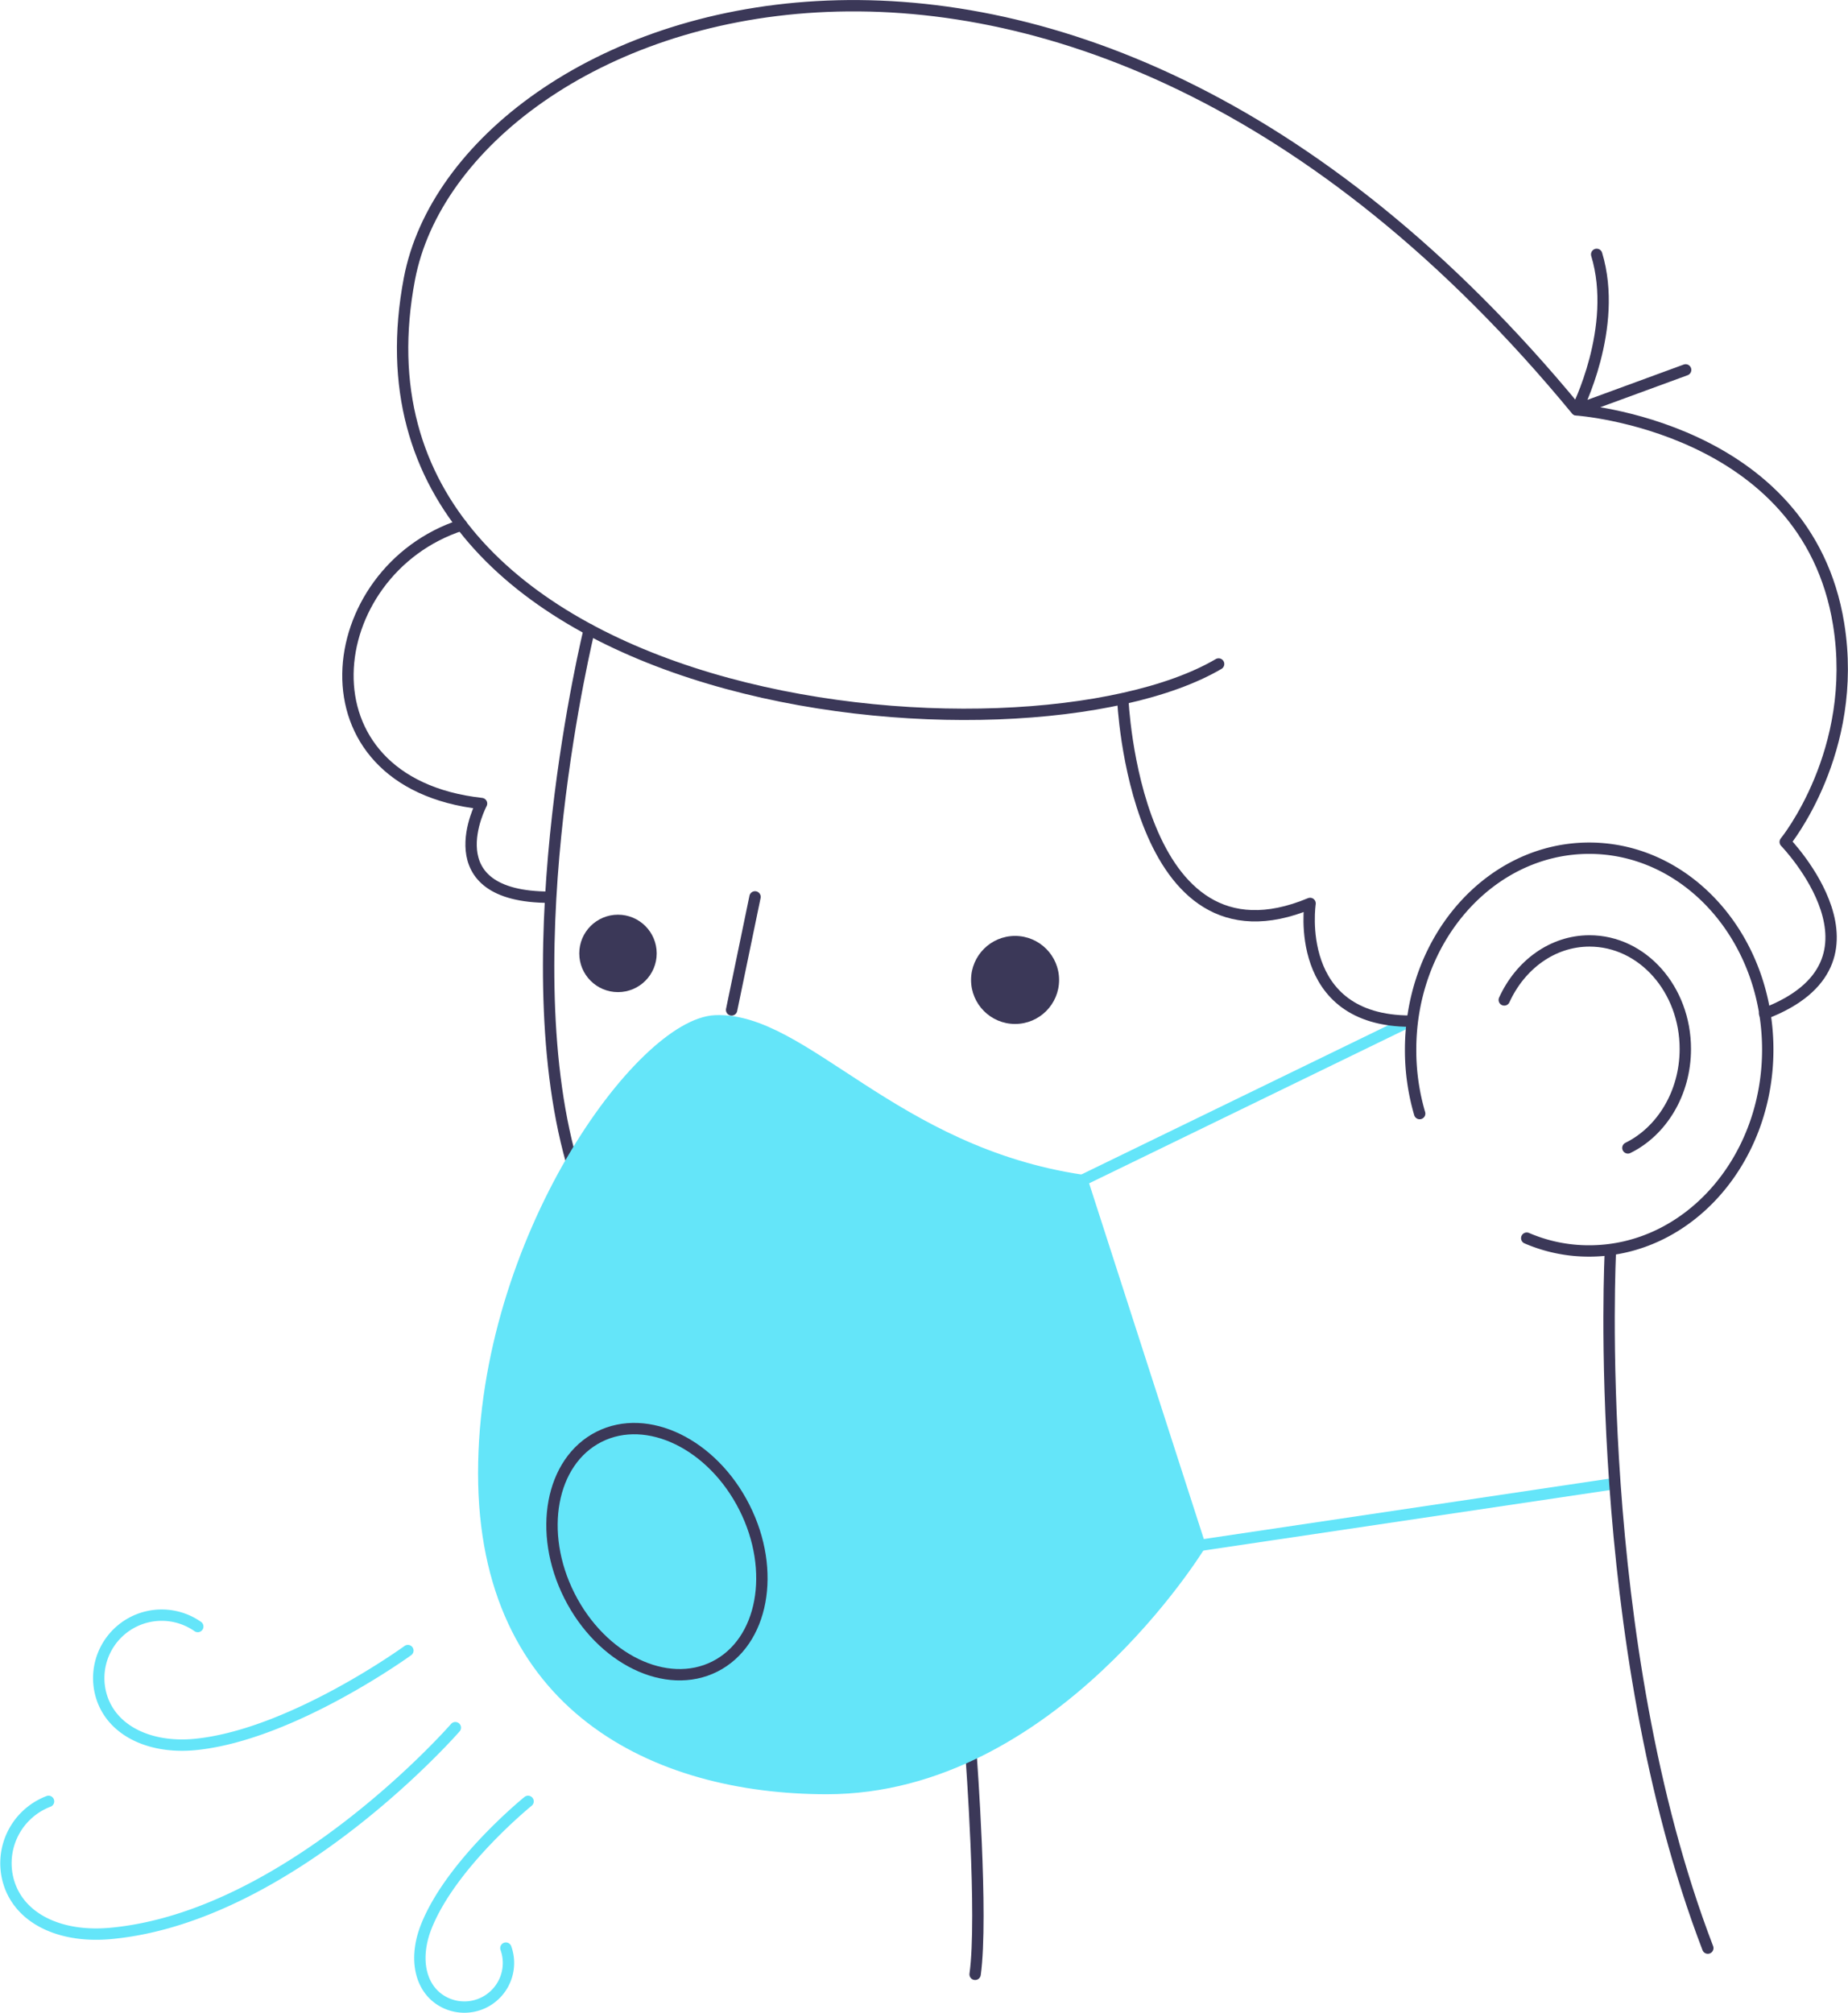 <svg xmlns="http://www.w3.org/2000/svg" width="488.059" height="531.564" viewBox="0 0 488.059 531.564">
  <g id="_02" data-name="02" transform="translate(1.557 1.512)">
    <g id="head" transform="translate(90.33)">
      <path id="Path_96" data-name="Path 96" d="M1332.333,614.083c-51.7,30.341-235.637,13.686-213.706-101.741,13.521-70.988,170.833-132.082,308.19,34.628,0,0,60.765,4.123,69.256,56.559,5.441,33.639-14.1,57.549-14.1,57.549s30.588,31.578-5.442,45.346" transform="translate(-1102.382 -440.248)" fill="none" stroke="#3b3858" stroke-linecap="round" stroke-linejoin="round" stroke-width="3"/>
      <path id="Path_97" data-name="Path 97" d="M1216.12,460.158c5.854,19.375-5.276,41.059-5.276,41.059l28.773-10.553" transform="translate(-886.323 -394.495)" fill="none" stroke="#3b3858" stroke-linecap="round" stroke-linejoin="round" stroke-width="3"/>
      <line id="Line_15" data-name="Line 15" y1="42.131" x2="86.653" transform="translate(193.923 268.073)" fill="none" stroke="#64e5f9" stroke-linecap="round" stroke-linejoin="round" stroke-width="3"/>
      <line id="Line_16" data-name="Line 16" y1="16.077" x2="108.007" transform="translate(225.006 390.509)" fill="none" stroke="#64e5f9" stroke-linecap="round" stroke-linejoin="round" stroke-width="3"/>
      <path id="Path_98" data-name="Path 98" d="M1162.343,580.333s3.215,42.625,1.072,57.878" transform="translate(-997.773 -118.342)" fill="none" stroke="#3b3858" stroke-linecap="round" stroke-linejoin="round" stroke-width="3"/>
      <path id="Path_99" data-name="Path 99" d="M1139.245,490.208s-20.612,83.85-4.7,140.409" transform="translate(-1075.509 -325.442)" fill="none" stroke="#3b3858" stroke-linecap="round" stroke-linejoin="round" stroke-width="3"/>
      <line id="Line_17" data-name="Line 17" x1="6.184" y2="29.846" transform="translate(101.333 235.341)" fill="none" stroke="#3b3858" stroke-linecap="round" stroke-linejoin="round" stroke-width="3"/>
      <path id="Path_100" data-name="Path 100" d="M1142.457,481.833c-37.349,12.12-44.439,68.02,5.277,73.544,0,0-13.191,24.734,18.057,24.734" transform="translate(-1112.442 -344.687)" fill="none" stroke="#3b3858" stroke-linecap="round" stroke-linejoin="round" stroke-width="3"/>
      <path id="Path_101" data-name="Path 101" d="M1205.043,530.716c4.206-9.235,12.7-15.583,22.509-15.583,14.016,0,25.31,12.78,25.31,28.527,0,11.708-6.266,21.766-15.169,26.136" transform="translate(-899.652 -268.166)" fill="none" stroke="#3b3858" stroke-linecap="round" stroke-linejoin="round" stroke-width="3"/>
      <path id="Path_102" data-name="Path 102" d="M1184.494,521.545c-19.622.824-61.176,57.879-61.176,119.467s45.346,83.272,90.61,83.272c59.446,0,98.525-64.227,98.525-64.227l-31.082-96.382C1231.325,556.256,1207.827,520.638,1184.494,521.545Z" transform="translate(-1087.449 -253.472)" fill="#64e5f9" stroke="#64e5f9" stroke-linecap="round" stroke-linejoin="round" stroke-width="3"/>
      <ellipse id="Ellipse_32" data-name="Ellipse 32" cx="25.888" cy="33.968" rx="25.888" ry="33.968" transform="translate(43.204 389.577) rotate(-26.757)" fill="none" stroke="#3b3858" stroke-linecap="round" stroke-linejoin="round" stroke-width="3"/>
      <path id="Path_103" data-name="Path 103" d="M1174.493,495.758s3.05,73.379,49.47,54c0,0-4.7,31.083,26.548,31.083" transform="translate(-969.853 -312.689)" fill="none" stroke="#3b3858" stroke-linecap="round" stroke-linejoin="round" stroke-width="3"/>
      <path id="Path_104" data-name="Path 104" d="M1199.934,577.789a59.375,59.375,0,0,1-2.391-16.9c0-29.352,21.107-53.179,47.16-53.179s47.161,23.827,47.161,53.179-21.107,53.179-47.161,53.179a41.265,41.265,0,0,1-16.489-3.38" transform="translate(-916.886 -285.228)" fill="none" stroke="#3b3858" stroke-linecap="round" stroke-linejoin="round" stroke-width="3"/>
      <path id="Path_105" data-name="Path 105" d="M1213.789,539.958s-5.36,103.06,25.724,184.107" transform="translate(-880.365 -211.12)" fill="none" stroke="#3b3858" stroke-linecap="round" stroke-linejoin="round" stroke-width="3"/>
    </g>
    <g id="eye-left" transform="translate(151.429 240.041)">
      <circle id="Ellipse_33" data-name="Ellipse 33" cx="10.224" cy="10.224" r="10.224" fill="#3b3858"/>
    </g>
    <g id="eye-right" transform="translate(254.901 245.647)">
      <circle id="Ellipse_34" data-name="Ellipse 34" cx="11.625" cy="11.625" r="11.625" fill="#3b3858"/>
    </g>
    <g id="breath-01" transform="translate(24.5 425.016)">
      <path id="Path_106" data-name="Path 106" d="M1118.657,572.128a16.623,16.623,0,0,0-25.064,19.541c3.3,8.574,13.356,12.861,24.982,11.542,25.394-2.8,55.569-24.735,55.569-24.735" transform="translate(-1092.481 -569.121)" fill="none" stroke="#64e5f9" stroke-linecap="round" stroke-linejoin="round" stroke-width="3"/>
    </g>
    <g id="breath-02" transform="translate(0 454.736)">
      <path id="Path_107" data-name="Path 107" d="M1096.318,597.591a17.474,17.474,0,0,0-10.059,22.673c3.545,8.987,14.1,13.357,26.466,12.2,47.49-4.37,91.022-54.333,91.022-54.333" transform="translate(-1085.052 -578.133)" fill="none" stroke="#64e5f9" stroke-linecap="round" stroke-linejoin="round" stroke-width="3"/>
    </g>
    <g id="breath-03" transform="translate(109.334 474.194)">
      <path id="Path_108" data-name="Path 108" d="M1140.922,622.784a11.651,11.651,0,0,1-17.809,13.356c-5.195-3.792-6.266-11.378-3.216-19.046,6.6-16.654,26.878-33.061,26.878-33.061" transform="translate(-1118.205 -584.033)" fill="none" stroke="#64e5f9" stroke-linecap="round" stroke-linejoin="round" stroke-width="3"/>
    </g>
  </g>
</svg>
